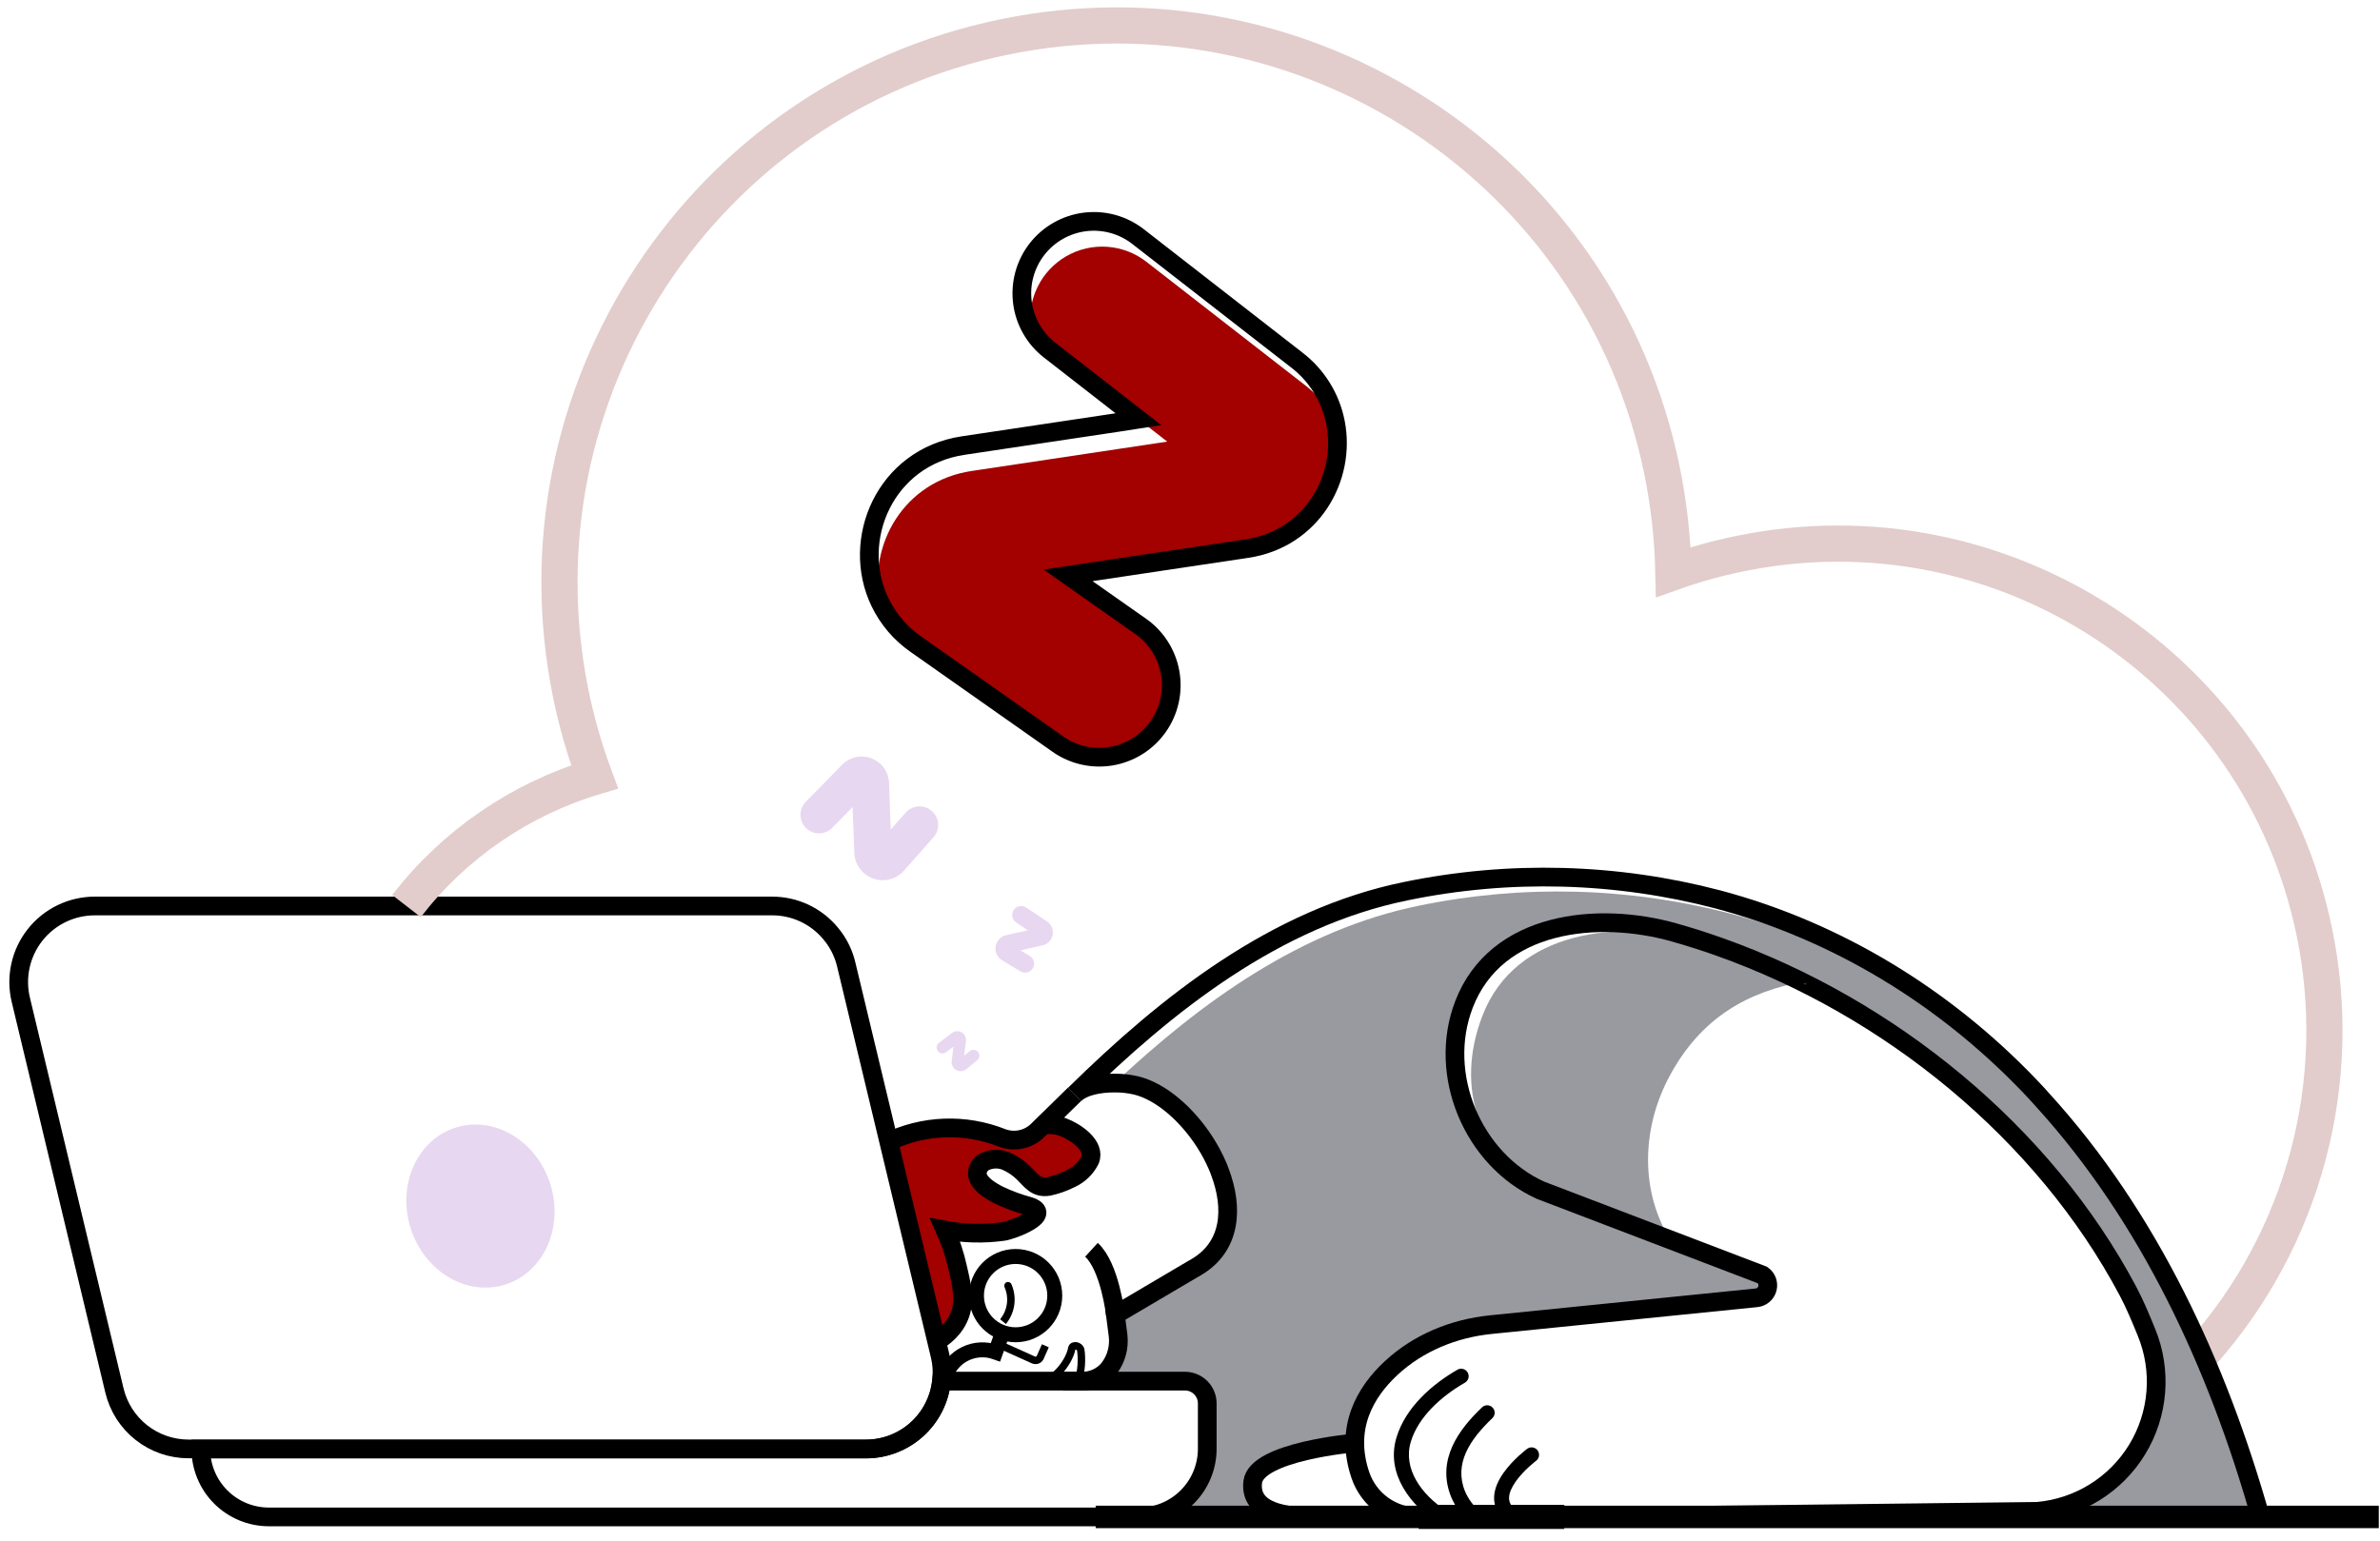 <svg width="318" height="206" viewBox="0 0 318 206" fill="none" xmlns="http://www.w3.org/2000/svg">
<path opacity="0.5" d="M301.37 202.714H201.431H208.354L271.563 201.982C283.248 200.966 291.482 189.505 287.043 178.653C286.275 176.779 287.078 176.257 286.128 174.449C276.191 155.739 258.963 140.497 239.44 131.643C239.924 131.552 240.411 131.485 240.908 131.419C237.273 129.598 233.528 128.003 229.696 126.643C227.664 125.918 225.607 125.263 223.554 124.688C213.459 121.843 199.819 123.143 195.524 134.32C191.911 143.703 196.708 155.038 205.73 159.148L221.935 165.342C221.799 165.139 221.676 164.936 221.55 164.722L235.642 170.108C235.922 170.304 236.135 170.58 236.253 170.901C236.371 171.221 236.388 171.57 236.302 171.9C236.217 172.231 236.032 172.527 235.773 172.75C235.514 172.972 235.193 173.11 234.854 173.145L200.629 176.884C195.695 177.382 189.518 179.445 185.881 182.84C183.229 185.293 180.993 188.632 181.014 192.858C178.777 193.026 176.554 193.339 174.357 193.793C171.004 194.515 167.591 195.759 167.349 197.802C166.873 201.901 172.7 202.735 176.372 202.735L153.135 202.644C155.629 202.644 155.938 202.623 157.591 200.976C159.245 199.329 161.095 198.061 161.095 195.566L161.298 187.571C161.298 185.924 161.691 184.592 160.044 184.592H145.328C145.927 184.609 146.518 184.452 147.031 184.141C147.544 183.831 147.956 183.379 148.219 182.84C148.23 182.828 148.237 182.812 148.24 182.795C148.976 181.428 149.144 179.463 149.007 177.602L149.179 176.993L149.62 175.367L158.968 169.866C159.038 169.825 159.106 169.781 159.172 169.733C164.049 166.751 164.659 161.422 162.987 156.657C162.952 156.565 162.931 156.485 162.896 156.408C162.819 156.205 162.749 156.012 162.661 155.819C162.215 154.733 161.662 153.693 161.011 152.715C158.597 148.945 155.093 145.872 151.765 145.069C150.831 144.859 149.877 144.753 148.92 144.754C160.503 133.892 173.849 124.239 189.613 121.03C203.405 118.181 217.669 118.552 231.294 122.116C247.215 126.352 261.553 135.147 272.922 147.025C288.227 162.991 295.385 181.646 301.37 202.714Z" fill="#353642"/>
<path d="M145.661 154.708C145.111 155.79 144.212 156.654 143.11 157.161C142.168 157.634 141.172 157.987 140.142 158.212C138.446 158.496 137.847 157.424 136.765 156.372C136.147 155.776 135.437 155.284 134.662 154.915C134.198 154.687 133.689 154.564 133.171 154.557C132.654 154.549 132.141 154.656 131.67 154.869C131.351 155.012 131.08 155.243 130.89 155.536C130.699 155.829 130.598 156.171 130.598 156.52C130.668 157.805 132.441 158.822 133.443 159.354C134.751 159.972 136.111 160.474 137.507 160.854C140.931 161.905 135.23 164.095 134.032 164.231C131.469 164.579 128.867 164.517 126.323 164.049C127.053 165.681 127.614 167.383 127.995 169.13C128.39 170.801 128.853 172.812 128.527 174.494C128.131 176.47 126.796 177.938 125.149 178.933L118.748 152.227C121.109 151.103 123.676 150.479 126.289 150.393C128.902 150.307 131.505 150.762 133.934 151.73C134.744 152.029 135.622 152.088 136.465 151.902C137.308 151.716 138.08 151.291 138.688 150.679L139.343 150.045C140.256 149.846 141.207 149.922 142.076 150.262C143.629 150.847 146.502 152.728 145.661 154.708Z" fill="#A30000"/>
<path d="M152.234 184.571H125.801C125.534 187.064 124.354 189.371 122.489 191.047C120.623 192.723 118.204 193.649 115.696 193.649H26.833C26.839 196.052 27.796 198.355 29.495 200.055C31.195 201.754 33.498 202.711 35.901 202.717H152.227C154.63 202.708 156.933 201.751 158.633 200.052C160.334 198.354 161.294 196.052 161.305 193.649V187.552C161.305 186.762 160.991 186.003 160.432 185.444C159.873 184.885 159.114 184.571 158.324 184.571H152.234Z" stroke="black" stroke-width="2.5" stroke-miterlimit="10"/>
<path d="M111.415 125.294C112.196 126.369 112.756 127.589 113.065 128.882L125.588 181.088C125.865 182.221 125.937 183.395 125.801 184.553C125.534 187.047 124.354 189.354 122.489 191.03C120.624 192.705 118.204 193.632 115.697 193.632H25.183C22.898 193.63 20.679 192.86 18.885 191.445C17.091 190.029 15.825 188.051 15.292 185.829L2.783 133.622C2.422 132.127 2.405 130.569 2.734 129.066C3.062 127.563 3.728 126.154 4.68 124.946C5.633 123.737 6.847 122.761 8.232 122.091C9.617 121.42 11.136 121.073 12.674 121.075H103.174C104.661 121.073 106.129 121.399 107.476 122.029C108.822 122.66 110.013 123.579 110.963 124.723L111.415 125.294Z" stroke="black" stroke-width="2.5" stroke-miterlimit="10"/>
<path d="M67.503 171.668C72.657 170.043 75.355 164.029 73.529 158.236C71.702 152.443 66.043 149.064 60.888 150.689C55.734 152.314 53.036 158.328 54.862 164.121C56.689 169.914 62.348 173.293 67.503 171.668Z" fill="#E8D7F0"/>
<path opacity="0.5" d="M241.403 131.114C233.417 132.449 227.279 136.099 223.158 143.657C219.469 150.419 219.038 158.671 222.973 165.381L206.908 159.221C197.605 154.96 194.333 145.493 198.061 135.77C202.493 124.187 216.557 122.841 226.967 125.791C229.087 126.387 231.203 127.067 233.298 127.816C236.036 128.798 238.737 129.897 241.403 131.114Z" fill="#353642"/>
<path d="M54.31 121.083C60.684 112.847 69.472 106.81 79.447 103.816C78.118 100.247 77.064 96.582 76.293 92.852C68.017 52.601 93.9 13.25 134.141 4.949C174.382 -3.351 213.747 22.521 222.044 62.762C222.972 67.271 223.488 71.856 223.586 76.458C226.461 75.438 229.403 74.619 232.391 74.005C267.559 66.735 301.966 89.363 309.226 124.537C311.275 134.427 310.988 144.659 308.39 154.419C305.79 164.179 300.95 173.198 294.254 180.759" stroke="#E2CCCC" stroke-width="4.83" stroke-miterlimit="10"/>
<path d="M142.027 184.575H144.512C145.226 184.592 145.934 184.443 146.581 184.139C147.227 183.835 147.794 183.384 148.236 182.823C148.248 182.81 148.256 182.795 148.261 182.777C149.152 181.559 149.557 180.053 149.399 178.552L149.196 176.972L149.028 175.696L149.638 175.346L159.189 169.712L159.834 169.34C164.497 166.597 164.834 161.481 163.005 156.636C162.973 156.548 162.949 156.467 162.917 156.387C162.836 156.184 162.756 155.994 162.679 155.802C162.211 154.725 161.659 153.687 161.028 152.697C158.614 148.924 155.114 145.854 151.782 145.052C150.849 144.839 149.894 144.733 148.937 144.737C146.94 144.737 144.732 145.119 143.573 146.271C155.962 134.082 170.436 122.642 187.847 119.092C201.645 116.248 215.914 116.627 229.542 120.2C245.463 124.436 259.815 133.241 271.184 145.119C271.783 145.743 272.369 146.373 272.936 147.018C287.186 162.68 296.275 182.462 302.018 202.707" stroke="black" stroke-width="2.5" stroke-miterlimit="10"/>
<path d="M146.396 202.718H317.837" stroke="black" stroke-width="3" stroke-miterlimit="10"/>
<path d="M189.557 202.714H209.01" stroke="black" stroke-width="3.22" stroke-miterlimit="10"/>
<path d="M205.818 159.056C196.792 154.946 191.999 143.611 195.608 134.231C199.911 123.051 213.551 121.751 223.638 124.596C225.699 125.173 227.746 125.825 229.78 126.551C252.461 134.61 273.07 151.34 284.324 172.538C285.274 174.332 286.03 176.175 286.798 178.053C287.832 180.576 288.259 183.307 288.043 186.025C287.827 188.744 286.975 191.373 285.556 193.702C284.137 196.03 282.19 197.992 279.872 199.429C277.554 200.866 274.931 201.737 272.215 201.974L209.01 202.713H189.557C187.838 202.713 186.163 202.175 184.765 201.175C183.368 200.175 182.318 198.762 181.764 197.135C179.631 190.828 182.388 186.07 185.874 182.829C189.511 179.451 194.255 177.521 199.189 177.023L234.696 173.435C235.036 173.401 235.357 173.262 235.617 173.04C235.877 172.817 236.062 172.521 236.148 172.19C236.235 171.86 236.218 171.511 236.101 171.19C235.984 170.869 235.771 170.591 235.492 170.394L205.818 159.056Z" stroke="black" stroke-width="2.5" stroke-miterlimit="10"/>
<path d="M195.731 184.779C196.21 184.504 196.375 183.892 196.099 183.414C195.824 182.935 195.213 182.77 194.734 183.045L195.731 184.779ZM187.545 192.391L186.588 192.103L186.587 192.103L187.545 192.391ZM194.734 183.045C191.408 184.958 187.811 188.045 186.588 192.103L188.502 192.68C189.508 189.345 192.575 186.594 195.731 184.779L194.734 183.045ZM186.587 192.103C185.105 197.025 188.618 201.284 192.149 203.571L193.236 201.892C189.927 199.749 187.42 196.272 188.502 192.68L186.587 192.103Z" fill="black"/>
<path d="M199.398 189.521C199.798 189.141 199.814 188.508 199.434 188.108C199.053 187.707 198.42 187.692 198.02 188.072L199.398 189.521ZM194.813 199.659L193.885 200.032L193.888 200.039L193.891 200.046L194.813 199.659ZM198.02 188.072C194.978 190.966 191.878 195.053 193.885 200.032L195.74 199.285C194.251 195.589 196.393 192.381 199.398 189.521L198.02 188.072ZM193.891 200.046C194.453 201.384 195.328 202.567 196.443 203.496L197.723 201.96C196.855 201.236 196.173 200.314 195.735 199.271L193.891 200.046Z" fill="black"/>
<path d="M205.237 195.226C205.68 194.897 205.772 194.27 205.443 193.827C205.113 193.384 204.487 193.292 204.044 193.621L205.237 195.226ZM204.64 194.424C204.044 193.621 204.044 193.621 204.043 193.622C204.043 193.622 204.043 193.622 204.043 193.622C204.042 193.622 204.041 193.623 204.041 193.623C204.039 193.625 204.037 193.626 204.035 193.628C204.03 193.631 204.024 193.636 204.016 193.642C204.001 193.654 203.979 193.671 203.951 193.692C203.895 193.735 203.817 193.797 203.719 193.876C203.525 194.034 203.255 194.261 202.947 194.543C202.335 195.102 201.546 195.901 200.895 196.822C200.257 197.726 199.673 198.858 199.632 200.066C199.589 201.363 200.176 202.574 201.525 203.522L202.675 201.885C201.813 201.28 201.613 200.68 201.631 200.133C201.652 199.498 201.98 198.754 202.529 197.976C203.066 197.216 203.741 196.527 204.296 196.019C204.571 195.767 204.811 195.566 204.98 195.428C205.065 195.36 205.131 195.307 205.176 195.273C205.198 195.256 205.214 195.243 205.225 195.235C205.23 195.232 205.234 195.229 205.236 195.227C205.237 195.226 205.237 195.226 205.238 195.226C205.238 195.226 205.238 195.226 205.238 195.226C205.237 195.226 205.237 195.226 205.237 195.226C205.237 195.226 205.237 195.226 204.64 194.424Z" fill="black"/>
<path d="M186.771 202.219L186.894 202.717H175.661C171.989 202.717 166.901 202.153 167.381 198.053C167.861 193.954 181.011 192.836 181.011 192.836" stroke="black" stroke-width="2.5" stroke-miterlimit="10"/>
<path d="M166.621 73.311L142.714 76.888L146.88 79.825L154.673 86.065C155.892 86.923 155.587 88.948 156.263 90.178C156.52 92.035 156.228 93.925 155.424 95.618C154.62 97.31 153.338 98.731 151.737 99.704C150.136 100.678 148.285 101.162 146.412 101.096C144.54 101.031 142.727 100.42 141.197 99.337L122.399 86.114C120.324 84.681 118.659 82.732 117.567 80.459C116.029 72.803 120.749 64.289 129.831 62.94L155.962 59.016L152.108 56.023L140.241 46.787C139.224 46 138.376 45.017 137.746 43.897C137.482 42 137.791 40.067 138.632 38.346C139.474 36.626 140.811 35.196 142.471 34.24C144.13 33.284 146.038 32.846 147.949 32.982C149.859 33.117 151.686 33.82 153.194 35.001L174.364 51.468C176.095 52.798 177.495 54.51 178.453 56.472C179.897 63.872 175.279 72.011 166.621 73.311Z" fill="#A30000"/>
<path d="M149.032 175.692C149.032 175.692 148.303 169.28 145.833 167.02" stroke="black" stroke-width="2.5" stroke-miterlimit="10"/>
<path d="M118.503 152.677C120.888 151.505 123.493 150.847 126.148 150.744C128.804 150.641 131.451 151.097 133.92 152.081C134.731 152.38 135.611 152.44 136.455 152.254C137.299 152.067 138.072 151.643 138.681 151.03L143.562 146.251" stroke="black" stroke-width="2.5" stroke-miterlimit="10"/>
<path d="M134.018 179.914L138.092 181.746C138.183 181.784 138.281 181.802 138.379 181.799C138.477 181.796 138.573 181.773 138.662 181.731C138.75 181.689 138.829 181.628 138.892 181.554C138.956 181.479 139.003 181.392 139.032 181.298L139.673 179.847" stroke="black" stroke-miterlimit="10"/>
<path d="M135.142 171.62C135.031 171.367 134.737 171.251 134.484 171.362C134.23 171.472 134.115 171.766 134.225 172.02L135.142 171.62ZM135.026 174.314L135.521 174.383L135.521 174.383L135.026 174.314ZM134.225 172.02C134.53 172.719 134.635 173.489 134.531 174.245L135.521 174.383C135.651 173.444 135.52 172.489 135.142 171.62L134.225 172.02ZM134.531 174.245C134.426 175.001 134.114 175.713 133.631 176.303L134.404 176.937C135.005 176.205 135.391 175.321 135.521 174.383L134.531 174.245Z" fill="black"/>
<path d="M143.927 184.571C144.568 183.621 144.564 181.326 144.4 180.404C144.294 179.819 143.31 179.609 143.205 180.198C142.917 181.841 141.064 184.367 139.351 184.571" stroke="black" stroke-miterlimit="10"/>
<path d="M135.7 178.376C138.589 178.376 140.931 176.034 140.931 173.145C140.931 170.256 138.589 167.914 135.7 167.914C132.811 167.914 130.469 170.256 130.469 173.145C130.469 176.034 132.811 178.376 135.7 178.376Z" stroke="black" stroke-width="2" stroke-miterlimit="10"/>
<path d="M133.948 178.071L133.016 180.692C132.369 180.461 131.682 180.36 130.996 180.395C130.31 180.429 129.637 180.599 129.017 180.894C128.396 181.189 127.84 181.603 127.38 182.113C126.919 182.623 126.564 183.219 126.334 183.866" stroke="black" stroke-width="2" stroke-miterlimit="10"/>
<path d="M125.129 179.277C126.776 178.282 128.107 176.824 128.503 174.841C128.832 173.156 128.37 171.148 127.974 169.477C127.593 167.73 127.034 166.028 126.303 164.396C128.846 164.863 131.448 164.923 134.011 164.575C135.206 164.442 140.91 162.263 137.487 161.201C136.091 160.822 134.732 160.319 133.426 159.698C132.417 159.176 130.647 158.16 130.584 156.87C130.58 156.522 130.677 156.18 130.864 155.885C131.05 155.591 131.318 155.358 131.635 155.213C132.107 155 132.62 154.895 133.138 154.904C133.655 154.913 134.164 155.036 134.628 155.266C135.405 155.631 136.115 156.124 136.73 156.723C137.816 157.774 138.408 158.825 140.111 158.556C141.139 158.334 142.134 157.981 143.072 157.505C144.177 156.999 145.078 156.135 145.63 155.052C146.478 153.079 143.597 151.198 142.035 150.634C141.166 150.293 140.217 150.215 139.305 150.409" stroke="black" stroke-width="2.5" stroke-miterlimit="10"/>
<path d="M166.621 73.311L142.715 76.888L146.881 79.825L152.27 83.609C153.327 84.325 154.232 85.245 154.93 86.315C155.629 87.385 156.107 88.583 156.337 89.84C156.567 91.096 156.545 92.386 156.271 93.634C155.997 94.882 155.477 96.063 154.742 97.107C154.007 98.152 153.07 99.04 151.989 99.719C150.906 100.398 149.7 100.855 148.439 101.063C147.179 101.27 145.889 101.224 144.647 100.928C143.404 100.632 142.233 100.091 141.201 99.337L122.403 86.114C120.328 84.681 118.663 82.732 117.571 80.459C113.574 72.158 118.248 61.104 128.692 59.545L149.424 56.44L152.108 56.023L140.241 46.787C139.245 46.012 138.411 45.048 137.787 43.95C137.163 42.852 136.762 41.642 136.605 40.389C136.45 39.136 136.542 37.865 136.877 36.647C137.212 35.43 137.784 34.291 138.559 33.294C139.335 32.298 140.299 31.464 141.397 30.84C142.495 30.216 143.704 29.815 144.957 29.659C146.21 29.503 147.482 29.595 148.699 29.93C149.916 30.265 151.056 30.837 152.052 31.612L173.222 48.08C175.932 50.141 177.789 53.127 178.439 56.468C179.897 63.872 175.279 72.011 166.621 73.311Z" stroke="black" stroke-width="2.5" stroke-miterlimit="10"/>
<path d="M114.148 113.952L113.917 107.845L111.209 110.62C110.749 111.089 110.122 111.357 109.465 111.365C108.808 111.373 108.175 111.12 107.705 110.662C107.235 110.202 106.967 109.575 106.959 108.919C106.951 108.262 107.204 107.629 107.663 107.158L112.515 102.204C113.015 101.692 113.655 101.338 114.354 101.186C115.053 101.034 115.782 101.09 116.449 101.348C117.117 101.605 117.694 102.053 118.11 102.636C118.525 103.218 118.761 103.91 118.787 104.625L119.015 110.855L121.012 108.602C121.228 108.357 121.49 108.158 121.783 108.015C122.076 107.872 122.395 107.788 122.72 107.769C123.046 107.749 123.372 107.794 123.68 107.901C123.988 108.008 124.272 108.174 124.516 108.391C124.76 108.607 124.96 108.869 125.103 109.162C125.245 109.455 125.329 109.774 125.349 110.099C125.369 110.424 125.324 110.75 125.218 111.059C125.112 111.367 124.946 111.651 124.73 111.895L120.795 116.334C120.293 116.907 119.63 117.316 118.893 117.507C118.156 117.698 117.378 117.663 116.66 117.406C115.944 117.149 115.321 116.682 114.872 116.066C114.424 115.45 114.172 114.713 114.148 113.952Z" fill="#E8D7F0"/>
<path d="M134.449 124.968L137.332 124.324L135.773 123.272C135.509 123.094 135.326 122.819 135.264 122.506C135.203 122.194 135.267 121.869 135.444 121.605C135.622 121.34 135.897 121.157 136.21 121.096C136.523 121.035 136.847 121.101 137.111 121.279L139.893 123.139C140.182 123.332 140.407 123.605 140.542 123.924C140.676 124.244 140.714 124.596 140.65 124.936C140.586 125.277 140.424 125.592 140.183 125.841C139.942 126.09 139.633 126.263 139.294 126.338L136.341 127.004L137.591 127.757C137.726 127.839 137.844 127.946 137.937 128.072C138.031 128.199 138.098 128.343 138.136 128.496C138.174 128.649 138.181 128.808 138.157 128.964C138.134 129.12 138.079 129.269 137.998 129.404C137.834 129.676 137.568 129.872 137.259 129.949C136.951 130.026 136.624 129.977 136.351 129.814L133.898 128.332C133.583 128.143 133.331 127.864 133.177 127.531C133.022 127.198 132.971 126.826 133.03 126.463C133.089 126.1 133.256 125.764 133.509 125.497C133.762 125.231 134.089 125.046 134.449 124.968Z" fill="#E8D7F0"/>
<path d="M127.157 141.811L127.392 139.884L126.4 140.619C126.317 140.681 126.223 140.726 126.123 140.751C126.022 140.777 125.918 140.782 125.815 140.768C125.713 140.752 125.614 140.717 125.525 140.664C125.436 140.611 125.359 140.541 125.297 140.458C125.173 140.29 125.12 140.08 125.15 139.873C125.18 139.666 125.291 139.48 125.458 139.354L127.21 138.041C127.392 137.905 127.611 137.825 127.838 137.812C128.065 137.799 128.291 137.853 128.488 137.967C128.685 138.081 128.844 138.25 128.946 138.454C129.047 138.658 129.087 138.887 129.06 139.113L128.822 141.082L129.561 140.472C129.641 140.406 129.733 140.357 129.832 140.326C129.932 140.296 130.036 140.286 130.139 140.296C130.242 140.306 130.342 140.337 130.434 140.385C130.525 140.434 130.606 140.501 130.672 140.581C130.737 140.661 130.787 140.753 130.817 140.852C130.847 140.951 130.858 141.056 130.847 141.159C130.838 141.262 130.807 141.362 130.758 141.453C130.709 141.545 130.643 141.626 130.563 141.692L129.105 142.89C128.919 143.038 128.693 143.128 128.455 143.148C128.217 143.168 127.979 143.117 127.771 143.001C127.562 142.886 127.393 142.711 127.283 142.499C127.174 142.287 127.13 142.048 127.157 141.811Z" fill="#E8D7F0"/>
<path d="M241.402 131.355L241.255 131.604C241.143 131.534 241.026 131.473 240.904 131.422L241.402 131.355Z" fill="#353642"/>
</svg>
